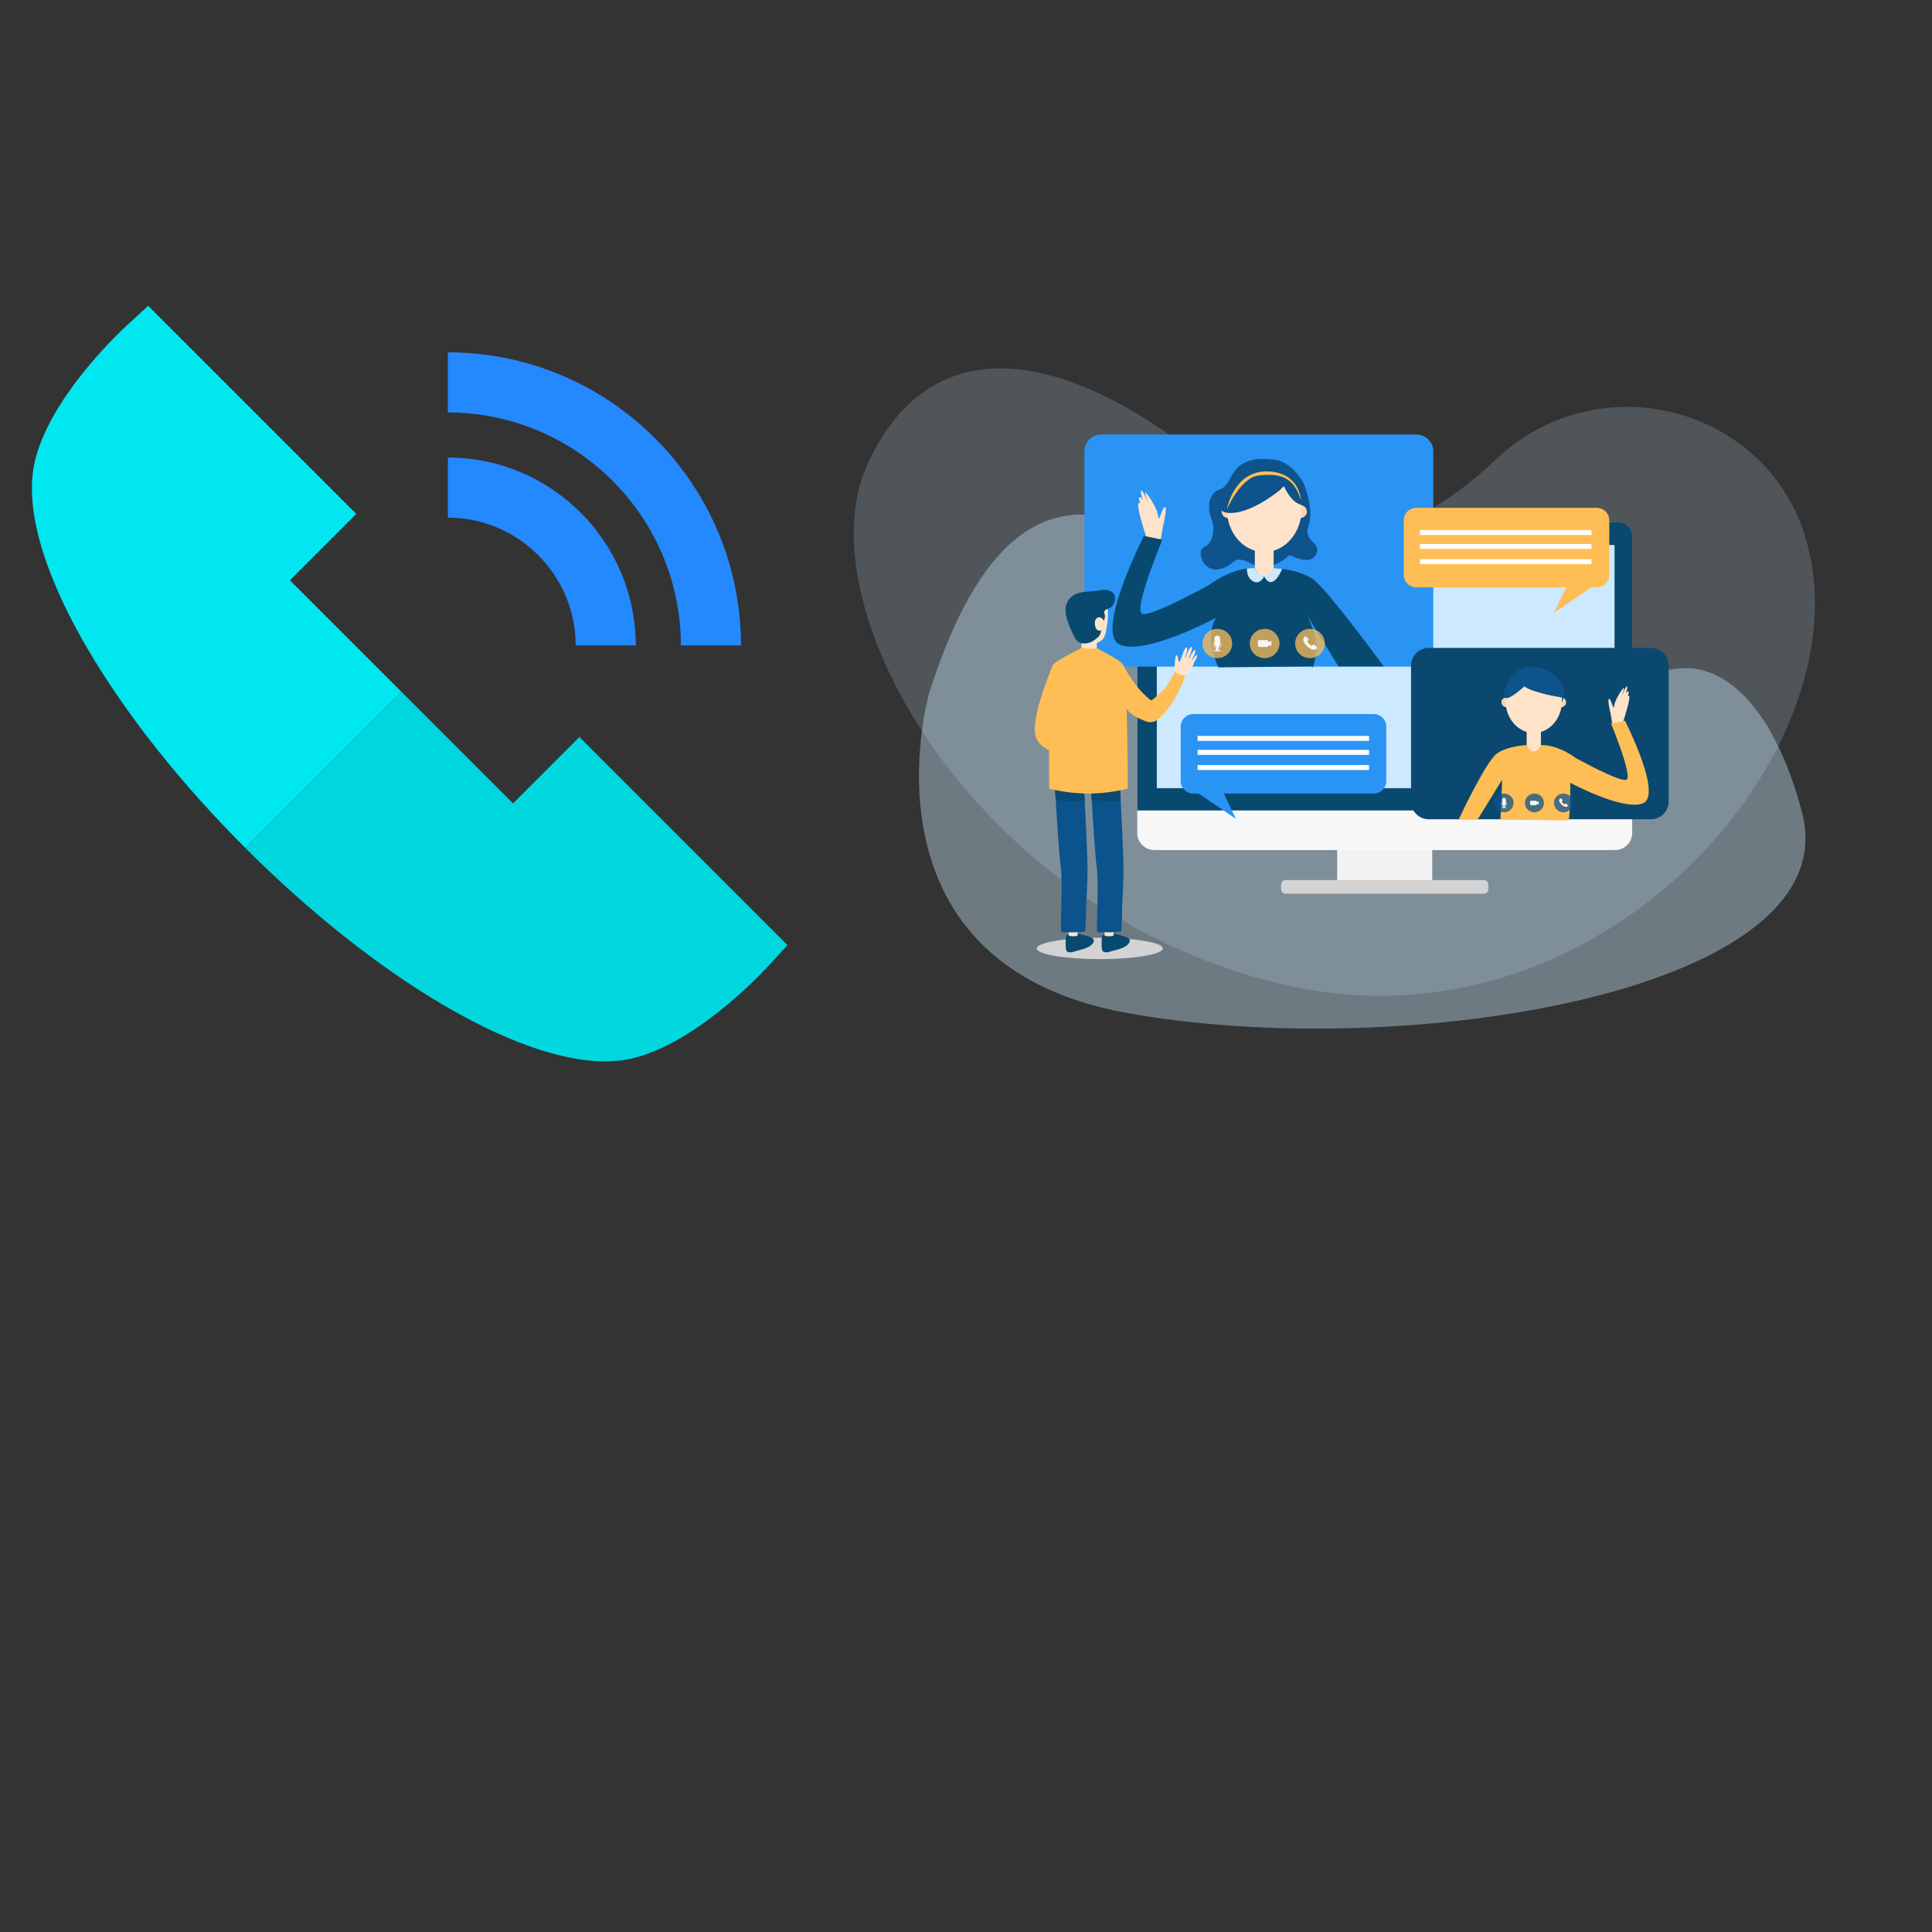 <svg xmlns="http://www.w3.org/2000/svg" xmlns:xlink="http://www.w3.org/1999/xlink" version="1.1" width="1000" height="1000" viewBox="0 0 1000 1000" xml:space="preserve">
<rect x="0" y="0" width="1000" height="1000" fill="#333333" stroke="none"/>
<desc>Created with Fabric.js 3.5.0</desc>
<defs>
</defs>
<rect x="0" y="0" width="100%" height="100%" fill="rgba(255,255,255,0)"/>
<g transform="matrix(0.824 0 0 0.811 690.651 353.809)" id="419327">
<g style="" vector-effect="non-scaling-stroke">
		<g transform="matrix(1 0 0 1 0.013 -0.942)" id="Layer_2">
<path style="stroke: none; stroke-width: 1; stroke-dasharray: none; stroke-linecap: butt; stroke-dashoffset: 0; stroke-linejoin: miter; stroke-miterlimit: 4; is-custom-font: none; font-file-url: none; fill: rgb(204,233,255); fill-rule: nonzero; opacity: 0.19;" transform=" translate(-400.013, -299.058)" d="M 501.36 157.07 c 66.44 -63.95 176.02 -32.22 196.55 57.21 c 0.29 1.28 0.58 2.58 0.86 3.89 c 27.7 131.12 -133.19 318.27 -327.47 274.62 c -194.28 -43.65 -306.25 -240.9 -264.45 -333.03 c 41.8 -92.13 133.05 -74.72 235.29 18.64 C 399.89 231.16 460 196.88 501.36 157.07 z" stroke-linecap="round"/>
</g>
		<g transform="matrix(1 0 0 1 17.52 56.166)" id="Layer_2">
<path style="stroke: none; stroke-width: 1; stroke-dasharray: none; stroke-linecap: butt; stroke-dashoffset: 0; stroke-linejoin: miter; stroke-miterlimit: 4; is-custom-font: none; font-file-url: none; fill: rgb(204,233,255); fill-rule: nonzero; opacity: 0.39;" transform=" translate(-417.521, -356.166)" d="M 569.16 317.46 c 56.4 -58.46 102.89 -16.19 123.87 61.87 c 0.3 1.12 0.6 2.25 0.88 3.4 c 28.66 114.53 -252.41 159.48 -424.86 127.38 C 96.61 478.02 145.5 305.97 145.5 305.97 c 63.79 -202.67 165.37 -88.65 258.42 -9.79 C 456.49 340.73 534.05 353.86 569.16 317.46 z" stroke-linecap="round"/>
</g>
		<g transform="matrix(1 0 0 1 31.635 117.85)" id="Layer_2">
<rect style="stroke: none; stroke-width: 1; stroke-dasharray: none; stroke-linecap: butt; stroke-dashoffset: 0; stroke-linejoin: miter; stroke-miterlimit: 4; is-custom-font: none; font-file-url: none; fill: rgb(242,242,243); fill-rule: nonzero; opacity: 1;" x="-29.855" y="-11.59" rx="0" ry="0" width="59.71" height="23.18"/>
</g>
		<g transform="matrix(1 0 0 1 31.64 1.655)" id="Layer_2">
<path style="stroke: none; stroke-width: 1; stroke-dasharray: none; stroke-linecap: butt; stroke-dashoffset: 0; stroke-linejoin: miter; stroke-miterlimit: 4; is-custom-font: none; font-file-url: none; fill: rgb(247,247,247); fill-rule: nonzero; opacity: 1;" transform=" translate(-431.64, -301.655)" d="M 287.04 197.05 h 289.2 c 5.99 0 10.85 4.86 10.85 10.85 v 187.51 c 0 5.99 -4.86 10.85 -10.85 10.85 h -289.2 c -5.99 0 -10.85 -4.86 -10.85 -10.85 V 207.9 C 276.19 201.91 281.05 197.05 287.04 197.05 z" stroke-linecap="round"/>
</g>
		<g transform="matrix(1 0 0 1 31.635 -10.975)" id="Layer_2">
<path style="stroke: none; stroke-width: 1; stroke-dasharray: none; stroke-linecap: butt; stroke-dashoffset: 0; stroke-linejoin: miter; stroke-miterlimit: 4; is-custom-font: none; font-file-url: none; fill: rgb(8,73,112); fill-rule: nonzero; opacity: 1;" transform=" translate(-431.635, -289.025)" d="M 587.08 206.23 c 0 -5.07 -4.11 -9.18 -9.18 -9.18 H 285.37 c -5.07 0 -9.18 4.11 -9.18 9.18 V 381 h 310.89 V 206.23 z" stroke-linecap="round"/>
</g>
		<g transform="matrix(1 0 0 1 31.64 129.765)" id="Layer_2">
<path style="stroke: none; stroke-width: 1; stroke-dasharray: none; stroke-linecap: butt; stroke-dashoffset: 0; stroke-linejoin: miter; stroke-miterlimit: 4; is-custom-font: none; font-file-url: none; fill: rgb(211,211,211); fill-rule: nonzero; opacity: 1;" transform=" translate(-431.64, -429.765)" d="M 493.84 434.13 H 369.43 c -1.58 0 -2.87 -1.28 -2.87 -2.87 v -2.99 c 0 -1.58 1.28 -2.87 2.87 -2.87 h 124.42 c 1.58 0 2.87 1.28 2.87 2.87 v 2.99 C 496.71 432.85 495.43 434.13 493.84 434.13 z" stroke-linecap="round"/>
</g>
		<g transform="matrix(1 0 0 1 32.25 -10.825)" id="Layer_2">
<rect style="stroke: none; stroke-width: 1; stroke-dasharray: none; stroke-linecap: butt; stroke-dashoffset: 0; stroke-linejoin: miter; stroke-miterlimit: 4; is-custom-font: none; font-file-url: none; fill: rgb(204,233,255); fill-rule: nonzero; opacity: 1;" x="-143.76" y="-77.595" rx="0" ry="0" width="287.52" height="155.19"/>
</g>
		<g transform="matrix(1 0 0 1 -47.42 -84.885)" id="Layer_2">
<path style="stroke: none; stroke-width: 1; stroke-dasharray: none; stroke-linecap: butt; stroke-dashoffset: 0; stroke-linejoin: miter; stroke-miterlimit: 4; is-custom-font: none; font-file-url: none; fill: rgb(42,148,244); fill-rule: nonzero; opacity: 1;" transform=" translate(-352.58, -215.115)" d="M 451.46 289.18 H 253.69 c -5.91 0 -10.69 -4.79 -10.69 -10.69 V 151.74 c 0 -5.91 4.79 -10.69 10.69 -10.69 h 197.78 c 5.91 0 10.69 4.79 10.69 10.69 v 126.74 C 462.15 284.39 457.37 289.18 451.46 289.18 z" stroke-linecap="round"/>
</g>
		<g transform="matrix(1 0 0 1 129.09 31.925)" id="Layer_2">
<path style="stroke: none; stroke-width: 1; stroke-dasharray: none; stroke-linecap: butt; stroke-dashoffset: 0; stroke-linejoin: miter; stroke-miterlimit: 4; is-custom-font: none; font-file-url: none; fill: rgb(11,72,112); fill-rule: nonzero; opacity: 1;" transform=" translate(-529.09, -331.925)" d="M 598.83 386.61 H 459.36 c -6.17 0 -11.18 -5.01 -11.18 -11.18 v -87.01 c 0 -6.17 5.01 -11.18 11.18 -11.18 h 139.46 c 6.17 0 11.18 5.01 11.18 11.18 v 87.01 C 610.01 381.61 605 386.61 598.83 386.61 z" stroke-linecap="round"/>
</g>
		<g transform="matrix(1 0 0 1 -176.74 16.85)" id="Layer_2">
<path style="stroke: none; stroke-width: 1; stroke-dasharray: none; stroke-linecap: butt; stroke-dashoffset: 0; stroke-linejoin: miter; stroke-miterlimit: 4; is-custom-font: none; font-file-url: none; fill: rgb(255,190,85); fill-rule: nonzero; opacity: 1;" transform=" translate(-223.26, -316.85)" d="M 223.24 288.12 c 0 0 -11.46 26.86 -11.46 41.41 c 0 14.54 19.66 16.05 19.66 16.05 l 3.3 -7.89 c 0 0 -14.25 -2.55 -12.55 -19.56 L 223.24 288.12 z" stroke-linecap="round"/>
</g>
		<g transform="matrix(1 0 0 1 -147.33 169.05)" id="Layer_2">
<ellipse style="stroke: none; stroke-width: 1; stroke-dasharray: none; stroke-linecap: butt; stroke-dashoffset: 0; stroke-linejoin: miter; stroke-miterlimit: 4; is-custom-font: none; font-file-url: none; fill: rgb(211,211,211); fill-rule: nonzero; opacity: 1;" cx="0" cy="0" rx="39.57" ry="6.81"/>
</g>
		<g transform="matrix(1 0 0 1 -154.015 -23.539)" id="Layer_2">
<path style="stroke: none; stroke-width: 1; stroke-dasharray: none; stroke-linecap: butt; stroke-dashoffset: 0; stroke-linejoin: miter; stroke-miterlimit: 4; is-custom-font: none; font-file-url: none; fill: rgb(254,227,202); fill-rule: nonzero; opacity: 1;" transform=" translate(-245.985, -276.461)" d="M 241.19 271.39 v 6.56 c 0 0 1.96 3.34 4.6 3.57 c 2.64 0.23 4.99 -2.87 4.99 -2.87 v -6.79 L 241.19 271.39 z" stroke-linecap="round"/>
</g>
		<g transform="matrix(1 0 0 1 -153.96 -39.422)" id="Layer_2">
<path style="stroke: none; stroke-width: 1; stroke-dasharray: none; stroke-linecap: butt; stroke-dashoffset: 0; stroke-linejoin: miter; stroke-miterlimit: 4; is-custom-font: none; font-file-url: none; fill: rgb(254,227,202); fill-rule: nonzero; opacity: 1;" transform=" translate(-246.04, -260.578)" d="M 257.68 258.92 c -0.03 0.38 -0.06 0.76 -0.1 1.15 c -0.1 0.98 -0.23 1.98 -0.41 2.98 c -0.01 0.04 -0.01 0.07 -0.02 0.1 c -0.88 4.83 -0.64 9.28 -7.12 11.11 c -9.87 2.79 -13.11 -4.83 -14.49 -9.67 c -0.15 -0.54 -0.29 -1.13 -0.41 -1.77 c 0 -0.02 -0.01 -0.05 -0.02 -0.08 c -0.13 -0.71 -0.25 -1.48 -0.35 -2.26 c -0.07 -0.58 -0.14 -1.17 -0.19 -1.77 c -0.14 -1.44 -0.23 -2.89 -0.29 -4.18 c -0.14 -2.94 1.62 -5.64 4.37 -6.69 c 3.96 -1.52 9.98 -2.73 15.68 0.5 c 2.11 1.19 3.43 3.4 3.47 5.82 C 257.82 255.52 257.8 257.16 257.68 258.92 z" stroke-linecap="round"/>
</g>
		<g transform="matrix(1 0 0 1 -153.292 -42.712)" id="Layer_2">
<path style="stroke: none; stroke-width: 1; stroke-dasharray: none; stroke-linecap: butt; stroke-dashoffset: 0; stroke-linejoin: miter; stroke-miterlimit: 4; is-custom-font: none; font-file-url: none; fill: rgb(8,73,112); fill-rule: nonzero; opacity: 1;" transform=" translate(-246.708, -257.288)" d="M 236.62 270.07 c 0 0 -2.95 -5.65 -4.46 -10.83 c -1.38 -4.75 -1.22 -8.29 -0.11 -10.83 c 1.1 -2.54 3.76 -5.34 7.89 -6.34 c 4.13 -0.99 9.55 -0.9 12.29 -1.53 c 4.64 -1.08 7.59 0.24 8.9 1.79 c 2.38 2.82 0.84 8.98 -3.61 10.01 c 0 0 -2.8 0.79 -1.91 3.06 c 0.91 2.34 -0.48 4.5 -0.48 4.5 s -1.01 -2.38 -2.91 -2.21 c 0 0 -3.13 0 -2.63 4.7 c 0.41 3.85 2.62 4.27 3.99 3.66 c 0 0 -0.33 2.81 -1.89 4.25 c -1.02 0.94 -3.52 2.98 -5.36 3.54 C 243.79 274.58 239.13 275.6 236.62 270.07 z" stroke-linecap="round"/>
</g>
		<g transform="matrix(1 0 0 1 -159.919 165.155)" id="Layer_2">
<path style="stroke: none; stroke-width: 1; stroke-dasharray: none; stroke-linecap: butt; stroke-dashoffset: 0; stroke-linejoin: miter; stroke-miterlimit: 4; is-custom-font: none; font-file-url: none; fill: rgb(8,73,112); fill-rule: nonzero; opacity: 1;" transform=" translate(-240.081, -465.155)" d="M 233.12 471.43 c 0.74 0.1 1.63 0.15 2.38 -0.03 l 1.12 -0.36 l 1.84 -0.55 c 0 0 6.55 -1.35 8.89 -3.62 c 2.34 -2.27 2.28 -4.1 -1.36 -5.32 c -3.64 -1.22 -7.22 -1.98 -9.16 -2.76 c 0 0 -5.83 0.49 -5.51 3.61 c -0.07 2.9 -0.25 4.43 0.14 7.36 C 231.57 470.63 232.25 471.31 233.12 471.43 z" stroke-linecap="round"/>
</g>
		<g transform="matrix(1 0 0 1 -164.27 157.82)" id="Layer_2">
<path style="stroke: none; stroke-width: 1; stroke-dasharray: none; stroke-linecap: butt; stroke-dashoffset: 0; stroke-linejoin: miter; stroke-miterlimit: 4; is-custom-font: none; font-file-url: none; fill: rgb(254,227,202); fill-rule: nonzero; opacity: 1;" transform=" translate(-235.73, -457.82)" d="M 238.72 454.78 v 6.13 c -1.92 0.45 -3.99 0.67 -5.61 -0.09 l -0.37 -6.5 L 238.72 454.78 z" stroke-linecap="round"/>
</g>
		<g transform="matrix(1 0 0 1 -165.284 111.87)" id="Layer_2">
<path style="stroke: none; stroke-width: 1; stroke-dasharray: none; stroke-linecap: butt; stroke-dashoffset: 0; stroke-linejoin: miter; stroke-miterlimit: 4; is-custom-font: none; font-file-url: none; fill: rgb(11,83,140); fill-rule: nonzero; opacity: 1;" transform=" translate(-234.716, -411.87)" d="M 244.03 449.79 c -0.24 -7.97 1.17 -22.4 0.91 -33.64 c -0.28 -12.35 -1.13 -29.69 -1.73 -41.47 h -0.01 c -0.24 -4.71 -0.45 -8.27 -0.54 -9.73 l -18.2 0.24 c 0.04 0.73 0.23 4.23 0.53 9.11 c 0.79 13.4 2.27 37.22 3.14 42.57 c 0.89 5.49 0.49 23.5 0.2 32.92 c 0 0 -0.34 9.09 0.42 9 c 0.76 -0.09 14.86 0.34 14.86 -0.97 S 244.03 449.79 244.03 449.79 z" stroke-linecap="round"/>
</g>
		<g transform="matrix(1 0 0 1 -166.16 70.009)" id="Layer_2">
<path style="stroke: none; stroke-width: 1; stroke-dasharray: none; stroke-linecap: butt; stroke-dashoffset: 0; stroke-linejoin: miter; stroke-miterlimit: 4; is-custom-font: none; font-file-url: none; fill: rgb(10,74,114); fill-rule: nonzero; opacity: 1;" transform=" translate(-233.84, -370.009)" d="M 242.67 364.95 l -18.2 0.24 c 0.04 0.73 0.23 4.23 0.53 9.11 c 6.18 0.76 12.61 1.08 18.21 0.38 C 242.97 369.96 242.76 366.4 242.67 364.95 z" stroke-linecap="round"/>
</g>
		<g transform="matrix(1 0 0 1 -137.319 165.155)" id="Layer_2">
<path style="stroke: none; stroke-width: 1; stroke-dasharray: none; stroke-linecap: butt; stroke-dashoffset: 0; stroke-linejoin: miter; stroke-miterlimit: 4; is-custom-font: none; font-file-url: none; fill: rgb(8,73,112); fill-rule: nonzero; opacity: 1;" transform=" translate(-262.681, -465.155)" d="M 255.72 471.43 c 0.74 0.1 1.63 0.15 2.38 -0.03 l 1.12 -0.36 l 1.84 -0.55 c 0 0 6.55 -1.35 8.89 -3.62 c 2.34 -2.27 2.28 -4.1 -1.36 -5.32 c -3.64 -1.22 -7.22 -1.98 -9.16 -2.76 c 0 0 -5.83 0.49 -5.51 3.61 c -0.07 2.9 -0.25 4.43 0.14 7.36 C 254.17 470.63 254.85 471.31 255.72 471.43 z" stroke-linecap="round"/>
</g>
		<g transform="matrix(1 0 0 1 -141.67 157.82)" id="Layer_2">
<path style="stroke: none; stroke-width: 1; stroke-dasharray: none; stroke-linecap: butt; stroke-dashoffset: 0; stroke-linejoin: miter; stroke-miterlimit: 4; is-custom-font: none; font-file-url: none; fill: rgb(254,227,202); fill-rule: nonzero; opacity: 1;" transform=" translate(-258.33, -457.82)" d="M 261.32 454.78 v 6.13 c -1.92 0.45 -3.99 0.67 -5.61 -0.09 l -0.37 -6.5 L 261.32 454.78 z" stroke-linecap="round"/>
</g>
		<g transform="matrix(1 0 0 1 -142.684 111.87)" id="Layer_2">
<path style="stroke: none; stroke-width: 1; stroke-dasharray: none; stroke-linecap: butt; stroke-dashoffset: 0; stroke-linejoin: miter; stroke-miterlimit: 4; is-custom-font: none; font-file-url: none; fill: rgb(11,83,140); fill-rule: nonzero; opacity: 1;" transform=" translate(-257.316, -411.87)" d="M 266.63 449.79 c -0.24 -7.97 1.17 -22.4 0.91 -33.64 c -0.28 -12.35 -1.13 -29.69 -1.73 -41.47 h -0.01 c -0.24 -4.71 -0.45 -8.27 -0.54 -9.73 l -18.2 0.24 c 0.04 0.73 0.23 4.23 0.53 9.11 c 0.79 13.4 2.27 37.22 3.14 42.57 c 0.89 5.49 0.49 23.5 0.2 32.92 c 0 0 -0.34 9.09 0.42 9 c 0.76 -0.09 14.86 0.34 14.86 -0.97 S 266.63 449.79 266.63 449.79 z" stroke-linecap="round"/>
</g>
		<g transform="matrix(1 0 0 1 -143.55 70.009)" id="Layer_2">
<path style="stroke: none; stroke-width: 1; stroke-dasharray: none; stroke-linecap: butt; stroke-dashoffset: 0; stroke-linejoin: miter; stroke-miterlimit: 4; is-custom-font: none; font-file-url: none; fill: rgb(10,74,114); fill-rule: nonzero; opacity: 1;" transform=" translate(-256.45, -370.009)" d="M 265.28 364.95 l -18.2 0.24 c 0.04 0.73 0.23 4.23 0.53 9.11 c 6.18 0.76 12.61 1.08 18.21 0.38 C 265.57 369.96 265.36 366.4 265.28 364.95 z" stroke-linecap="round"/>
</g>
		<g transform="matrix(1 0 0 1 -154.496 23.578)" id="Layer_2">
<path style="stroke: none; stroke-width: 1; stroke-dasharray: none; stroke-linecap: butt; stroke-dashoffset: 0; stroke-linejoin: miter; stroke-miterlimit: 4; is-custom-font: none; font-file-url: none; fill: rgb(255,190,85); fill-rule: nonzero; opacity: 1;" transform=" translate(-245.504, -323.578)" d="M 270.2 367.06 c -16.47 4.15 -32.91 4.16 -49.34 0 c -0.06 -4.54 -0.13 -19.18 0.03 -34.65 c 0.01 -0.71 0.02 -1.41 0.02 -2.12 c 0 -0.17 0 -0.34 0.01 -0.5 c 0.01 -0.69 0.02 -1.38 0.03 -2.08 c 0 -0.42 0.01 -0.83 0.02 -1.24 c 0 -0.2 0.01 -0.4 0.01 -0.6 c 0 -0.23 0.01 -0.46 0.01 -0.7 c 0.01 -0.43 0.01 -0.86 0.02 -1.29 c 0 -0.21 0.01 -0.43 0.01 -0.64 c 0 -0.22 0.01 -0.43 0.01 -0.65 c 0.01 -0.42 0.02 -0.83 0.02 -1.24 c 0.01 -0.43 0.01 -0.86 0.02 -1.29 c 0.01 -0.25 0.01 -0.49 0.02 -0.74 c 0 -0.19 0.01 -0.37 0.01 -0.56 c 0.02 -0.43 0.02 -0.86 0.03 -1.29 c 0.01 -0.26 0.01 -0.52 0.02 -0.78 c 0 -0.15 0.01 -0.3 0.01 -0.45 c 0.01 -0.39 0.02 -0.79 0.03 -1.18 c 0.01 -0.2 0.02 -0.39 0.02 -0.58 v -0.03 c 0.01 -0.25 0.01 -0.5 0.02 -0.74 v -0.04 c 0.35 -13.27 0.97 -24.09 2.02 -25.54 c 1.22 -1.68 4.92 -3.87 8.73 -5.93 c 3.81 -2.07 7.75 -4.01 9.45 -5.22 c 0 0 3.93 1.62 8.71 0.47 c 0 0 0.3 -0.05 0.48 -0.28 l 0.53 0.35 c 4.17 2.56 13.76 7.12 16.02 10.22 c 1.05 1.45 1.76 12.47 2.23 25.93 c 0.03 0.85 0.06 1.71 0.09 2.58 c 0 0.15 0.01 0.3 0.01 0.45 c 0.01 0.26 0.02 0.52 0.02 0.78 c 0.02 0.43 0.03 0.85 0.04 1.29 c 0.01 0.19 0.01 0.37 0.02 0.56 c 0.01 0.25 0.02 0.49 0.02 0.74 c 0.01 0.43 0.03 0.86 0.04 1.29 c 0.01 0.41 0.02 0.82 0.03 1.24 c 0.01 0.22 0.01 0.43 0.02 0.65 c 0 0.21 0.01 0.43 0.02 0.64 c 0.01 0.43 0.02 0.86 0.03 1.29 c 0.01 0.23 0.01 0.46 0.02 0.7 c 0 0.2 0.01 0.4 0.01 0.6 c 0.01 0.41 0.02 0.83 0.03 1.24 c 0.02 0.69 0.03 1.39 0.05 2.08 c 0 0.17 0.01 0.34 0.01 0.5 c 0.02 0.71 0.03 1.42 0.04 2.12 C 270.19 347.93 270.25 362.56 270.2 367.06 z" stroke-linecap="round"/>
</g>
		<g transform="matrix(1 0 0 1 -93.349 -13.948)" id="Layer_2">
<path style="stroke: none; stroke-width: 1; stroke-dasharray: none; stroke-linecap: butt; stroke-dashoffset: 0; stroke-linejoin: miter; stroke-miterlimit: 4; is-custom-font: none; font-file-url: none; fill: rgb(254,227,202); fill-rule: nonzero; opacity: 1;" transform=" translate(-306.651, -286.052)" d="M 313.5 281.84 c -0.58 -0.04 -1.78 1.63 -2.83 3.26 c -0.06 -0.03 -0.12 -0.07 -0.18 -0.1 c 1.17 -2.36 3.04 -6.49 1.77 -6.43 c -0.83 0.04 -2.54 3.51 -3.51 5.64 c -0.12 -0.05 -0.23 -0.09 -0.35 -0.13 c 1.11 -2.55 3.13 -7.56 1.69 -7.42 c -0.96 0.09 -2.77 4.48 -3.64 6.75 c -0.11 -0.03 -0.21 -0.06 -0.31 -0.1 c 0.86 -2.2 2.35 -6.47 0.92 -6.33 c -1.3 0.12 -3.23 6.83 -3.23 6.83 l 0 0 l -1.03 2.41 c 0 0 -0.88 -0.24 -0.97 -2.2 c -0.1 -1.96 -1.15 -3.14 -1.64 -0.8 c -0.55 2.64 -0.22 5.12 -0.66 6.95 c -0.2 0.83 0.02 1.69 0.32 2.39 c 0.35 0.81 0.93 1.51 1.65 2.03 l 0 0 c 1.92 1.39 4.59 1.06 6.09 -0.77 c 1.74 -2.1 3.74 -4.91 4.31 -7.23 v 0 C 313.15 284.5 314.5 281.9 313.5 281.84 z" stroke-linecap="round"/>
</g>
		<g transform="matrix(1 0 0 1 -113.839 6.202)" id="Layer_2">
<path style="stroke: none; stroke-width: 1; stroke-dasharray: none; stroke-linecap: butt; stroke-dashoffset: 0; stroke-linejoin: miter; stroke-miterlimit: 4; is-custom-font: none; font-file-url: none; fill: rgb(255,190,85); fill-rule: nonzero; opacity: 1;" transform=" translate(-286.161, -306.202)" d="M 306.33 294.85 c 0 0 -6.09 19.45 -17.59 28.31 c -1.84 1.42 -4.41 1.94 -6.59 1.13 c -3.73 -1.39 -9.38 -3.63 -12.66 -8.05 c 0 0 -5.96 -20.22 -2.32 -28.51 c 0 0 6.53 14.06 17.24 22.72 c 0.03 0.03 0.07 0.06 0.1 0.08 c 0.16 0.13 0.31 0.25 0.47 0.37 c 0 0 0.2 -0.16 0.54 -0.43 c 0.03 -0.03 0.07 -0.05 0.1 -0.08 c 1.51 -1.22 5.37 -4.42 7.73 -7.19 c 2.98 -3.5 6.43 -10.8 6.43 -10.8 C 301.62 293.95 303.77 294.83 306.33 294.85 z" stroke-linecap="round"/>
</g>
		<g transform="matrix(1 0 0 1 -114.598 13.676)" id="Layer_2">
<path style="stroke: none; stroke-width: 1; stroke-dasharray: none; stroke-linecap: butt; stroke-dashoffset: 0; stroke-linejoin: miter; stroke-miterlimit: 4; is-custom-font: none; font-file-url: none; fill: rgb(253,189,86); fill-rule: nonzero; opacity: 1;" transform=" translate(-285.402, -313.676)" d="M 286 316.89 c -0.18 0.05 -0.36 0.01 -0.5 -0.1 c -0.08 -0.07 -0.15 -0.16 -0.18 -0.28 c -0.54 -1.89 -0.82 -3.95 -0.91 -6.07 c 0.03 0.03 0.07 0.06 0.1 0.08 c 0.16 0.13 0.31 0.25 0.47 0.37 c 0 0 0.2 -0.16 0.54 -0.43 c 0.08 2.01 0.34 3.96 0.85 5.74 C 286.46 316.51 286.29 316.81 286 316.89 z" stroke-linecap="round"/>
</g>
		<g transform="matrix(1 0 0 1 108.155 -78.73)" id="Layer_2">
<path style="stroke: none; stroke-width: 1; stroke-dasharray: none; stroke-linecap: butt; stroke-dashoffset: 0; stroke-linejoin: miter; stroke-miterlimit: 4; is-custom-font: none; font-file-url: none; fill: rgb(255,190,85); fill-rule: nonzero; opacity: 1;" transform=" translate(-508.155, -221.27)" d="M 564.79 187.85 H 451.52 c -4.37 0 -7.92 3.55 -7.92 7.92 v 34.91 c 0 4.37 3.55 7.92 7.92 7.92 h 94.11 l -7.56 16.09 l 23.4 -16.09 h 3.32 c 4.37 0 7.92 -3.55 7.92 -7.92 v -34.91 C 572.71 191.4 569.17 187.85 564.79 187.85 z" stroke-linecap="round"/>
</g>
		<g transform="matrix(1 0 0 1 107.685 -96.39)" id="Layer_2">
<rect style="stroke: none; stroke-width: 1; stroke-dasharray: none; stroke-linecap: butt; stroke-dashoffset: 0; stroke-linejoin: miter; stroke-miterlimit: 4; is-custom-font: none; font-file-url: none; fill: rgb(255,255,255); fill-rule: nonzero; opacity: 1;" x="-53.835" y="-1.59" rx="0" ry="0" width="107.67" height="3.18"/>
</g>
		<g transform="matrix(1 0 0 1 107.685 -87.49)" id="Layer_2">
<rect style="stroke: none; stroke-width: 1; stroke-dasharray: none; stroke-linecap: butt; stroke-dashoffset: 0; stroke-linejoin: miter; stroke-miterlimit: 4; is-custom-font: none; font-file-url: none; fill: rgb(255,255,255); fill-rule: nonzero; opacity: 1;" x="-53.835" y="-1.59" rx="0" ry="0" width="107.67" height="3.18"/>
</g>
		<g transform="matrix(1 0 0 1 107.685 -77.8)" id="Layer_2">
<rect style="stroke: none; stroke-width: 1; stroke-dasharray: none; stroke-linecap: butt; stroke-dashoffset: 0; stroke-linejoin: miter; stroke-miterlimit: 4; is-custom-font: none; font-file-url: none; fill: rgb(255,255,255); fill-rule: nonzero; opacity: 1;" x="-53.835" y="-1.59" rx="0" ry="0" width="107.67" height="3.18"/>
</g>
		<g transform="matrix(1 0 0 1 -31.935 52.89)" id="Layer_2">
<path style="stroke: none; stroke-width: 1; stroke-dasharray: none; stroke-linecap: butt; stroke-dashoffset: 0; stroke-linejoin: miter; stroke-miterlimit: 4; is-custom-font: none; font-file-url: none; fill: rgb(42,148,244); fill-rule: nonzero; opacity: 1;" transform=" translate(-368.065, -352.89)" d="M 311.43 319.47 H 424.7 c 4.37 0 7.92 3.55 7.92 7.92 v 34.91 c 0 4.37 -3.55 7.92 -7.92 7.92 h -94.11 l 7.56 16.09 l -23.4 -16.09 h -3.32 c -4.37 0 -7.92 -3.55 -7.92 -7.92 v -34.91 C 303.51 323.01 307.06 319.47 311.43 319.47 z" stroke-linecap="round"/>
</g>
		<g transform="matrix(1 0 0 1 -32.055 35.01)" id="Layer_2">
<rect style="stroke: none; stroke-width: 1; stroke-dasharray: none; stroke-linecap: butt; stroke-dashoffset: 0; stroke-linejoin: miter; stroke-miterlimit: 4; is-custom-font: none; font-file-url: none; fill: rgb(255,255,255); fill-rule: nonzero; opacity: 1;" x="-53.835" y="-1.59" rx="0" ry="0" width="107.67" height="3.18"/>
</g>
		<g transform="matrix(1 0 0 1 -32.055 43.91)" id="Layer_2">
<rect style="stroke: none; stroke-width: 1; stroke-dasharray: none; stroke-linecap: butt; stroke-dashoffset: 0; stroke-linejoin: miter; stroke-miterlimit: 4; is-custom-font: none; font-file-url: none; fill: rgb(255,255,255); fill-rule: nonzero; opacity: 1;" x="-53.835" y="-1.59" rx="0" ry="0" width="107.67" height="3.18"/>
</g>
		<g transform="matrix(1 0 0 1 -32.055 53.59)" id="Layer_2">
<rect style="stroke: none; stroke-width: 1; stroke-dasharray: none; stroke-linecap: butt; stroke-dashoffset: 0; stroke-linejoin: miter; stroke-miterlimit: 4; is-custom-font: none; font-file-url: none; fill: rgb(255,255,255); fill-rule: nonzero; opacity: 1;" x="-53.835" y="-1.59" rx="0" ry="0" width="107.67" height="3.18"/>
</g>
		<g transform="matrix(1 0 0 1 -47.332 -108.062)" id="Layer_2">
<path style="stroke: none; stroke-width: 1; stroke-dasharray: none; stroke-linecap: butt; stroke-dashoffset: 0; stroke-linejoin: miter; stroke-miterlimit: 4; is-custom-font: none; font-file-url: none; fill: rgb(14,83,140); fill-rule: nonzero; opacity: 1;" transform=" translate(-352.668, -191.938)" d="M 358.8 156.91 c 0 0 -9.3 -1.76 -16.96 3.19 c -7.65 4.95 -7.25 13.84 -13.98 16.07 s -7.93 11.39 -5.23 18.14 c 2.7 6.75 1.35 16.21 -4.2 18.46 c -5.55 2.25 -0.95 16.51 9.43 14.26 c 10.38 -2.25 7.83 -10.14 19.98 -3.57 c 12.15 6.57 24.13 -5.54 24.13 -5.54 s 12.86 7.47 16.59 -0.41 c 3.73 -7.88 -8.43 -8.16 -4.84 -17.98 s -1.87 -26.13 -4.32 -29.73 S 369.96 156.28 358.8 156.91 z" stroke-linecap="round"/>
</g>
		<g transform="matrix(1 0 0 1 -21.34 -109.77)" id="Layer_2">
<circle style="stroke: none; stroke-width: 1; stroke-dasharray: none; stroke-linecap: butt; stroke-dashoffset: 0; stroke-linejoin: miter; stroke-miterlimit: 4; is-custom-font: none; font-file-url: none; fill: rgb(252,210,177); fill-rule: nonzero; opacity: 1;" cx="0" cy="0" r="4.11"/>
</g>
		<g transform="matrix(1 0 0 1 -66.7 -109.77)" id="Layer_2">
<circle style="stroke: none; stroke-width: 1; stroke-dasharray: none; stroke-linecap: butt; stroke-dashoffset: 0; stroke-linejoin: miter; stroke-miterlimit: 4; is-custom-font: none; font-file-url: none; fill: rgb(252,210,177); fill-rule: nonzero; opacity: 1;" cx="0" cy="0" r="4.11"/>
</g>
		<g transform="matrix(1 0 0 1 -44.03 -111.17)" id="Layer_2">
<ellipse style="stroke: none; stroke-width: 1; stroke-dasharray: none; stroke-linecap: butt; stroke-dashoffset: 0; stroke-linejoin: miter; stroke-miterlimit: 4; is-custom-font: none; font-file-url: none; fill: rgb(254,227,202); fill-rule: nonzero; opacity: 1;" cx="0" cy="0" rx="23.44" ry="27.24"/>
</g>
		<g transform="matrix(1 0 0 1 -44.03 -76.545)" id="Layer_2">
<rect style="stroke: none; stroke-width: 1; stroke-dasharray: none; stroke-linecap: butt; stroke-dashoffset: 0; stroke-linejoin: miter; stroke-miterlimit: 4; is-custom-font: none; font-file-url: none; fill: rgb(254,227,202); fill-rule: nonzero; opacity: 1;" x="-5.91" y="-13.515" rx="0" ry="0" width="11.82" height="27.03"/>
</g>
		<g transform="matrix(1 0 0 1 -46.556 -125.975)" id="Layer_2">
<path style="stroke: none; stroke-width: 1; stroke-dasharray: none; stroke-linecap: butt; stroke-dashoffset: 0; stroke-linejoin: miter; stroke-miterlimit: 4; is-custom-font: none; font-file-url: none; fill: rgb(14,83,140); fill-rule: nonzero; opacity: 1;" transform=" translate(-353.444, -174.025)" d="M 365.95 176.37 c 0 0 -19.48 16.7 -33.71 14.58 s 9.85 -35.27 20.4 -34 c 10.56 1.27 20.9 2.53 26.39 20.06 C 379.04 177 375.66 165.39 365.95 176.37 z" stroke-linecap="round"/>
</g>
		<g transform="matrix(1 0 0 1 -25.132 -123.826)" id="Layer_2">
<path style="stroke: none; stroke-width: 1; stroke-dasharray: none; stroke-linecap: butt; stroke-dashoffset: 0; stroke-linejoin: miter; stroke-miterlimit: 4; is-custom-font: none; font-file-url: none; fill: rgb(14,83,140); fill-rule: nonzero; opacity: 1;" transform=" translate(-374.868, -176.174)" d="M 368.32 174.02 c 0 0 4.31 10.27 10.58 11.8 c 6.27 1.53 -0.72 -14.31 -4.31 -18.45 C 370.99 163.23 368.32 174.02 368.32 174.02 z" stroke-linecap="round"/>
</g>
		<g transform="matrix(1 0 0 1 -114.548 -103.213)" id="Layer_2">
<path style="stroke: none; stroke-width: 1; stroke-dasharray: none; stroke-linecap: butt; stroke-dashoffset: 0; stroke-linejoin: miter; stroke-miterlimit: 4; is-custom-font: none; font-file-url: none; fill: rgb(254,227,202); fill-rule: nonzero; opacity: 1;" transform=" translate(-285.452, -196.788)" d="M 281.76 206.03 c 0 0 -6.73 -20.52 -4.58 -21.24 s 3.79 7.14 3.79 7.14 s -5.22 -10.83 -3.17 -10.93 c 2.05 -0.1 4.91 10.13 4.91 10.13 s -5.43 -13.41 -3.99 -14.23 c 0.38 -0.22 1 0.62 1.7 1.97 c 1.95 3.73 4.54 11.35 4.54 11.35 s -4.4 -11.79 -3.69 -12.2 c 0.72 -0.41 7.68 10.24 8.09 15.25 c 0.41 5.02 2.35 -5.73 4.2 -5.94 c 1.84 -0.2 -1.23 12.49 -1.23 12.49 l -1.37 8.09 l -5.51 8.8 h -3.56 L 281.76 206.03 z" stroke-linecap="round"/>
</g>
		<g transform="matrix(1 0 0 1 -54.161 -52.28)" id="Layer_2">
<path style="stroke: none; stroke-width: 1; stroke-dasharray: none; stroke-linecap: butt; stroke-dashoffset: 0; stroke-linejoin: miter; stroke-miterlimit: 4; is-custom-font: none; font-file-url: none; fill: rgb(8,73,112); fill-rule: nonzero; opacity: 1;" transform=" translate(-345.839, -247.72)" d="M 321.5 236.97 c 0 0 13.81 -11.04 28.55 -10.67 c 0 0 2.22 5.34 5.91 5.33 c 3.69 -0.01 5.91 -5.34 5.91 -5.34 s 15.39 0.56 24.57 6.98 c 9.17 6.42 44.58 55.77 44.58 55.77 h -28.44 l -20.36 -33.57 c 0 0 8.26 14.31 6.24 25.87 c -2.02 11.56 -2.39 7.71 -2.39 7.71 l -58.89 0.62 c 0 0 -9.36 -18.72 -1.47 -31.68 c 0 0 -43.48 23.91 -60.18 17.31 c -16.69 -6.6 14.86 -69.53 14.86 -69.53 l 11.56 2.39 c 0 0 -18.53 45.31 -12.66 47.33 C 285.18 257.49 321.5 236.97 321.5 236.97 z" stroke-linecap="round"/>
</g>
		<g transform="matrix(1 0 0 1 108.08 11.95)" id="Layer_2">
<circle style="stroke: none; stroke-width: 1; stroke-dasharray: none; stroke-linecap: butt; stroke-dashoffset: 0; stroke-linejoin: miter; stroke-miterlimit: 4; is-custom-font: none; font-file-url: none; fill: rgb(252,210,177); fill-rule: nonzero; opacity: 1;" cx="0" cy="0" r="3.12"/>
</g>
		<g transform="matrix(1 0 0 1 142.46 11.95)" id="Layer_2">
<circle style="stroke: none; stroke-width: 1; stroke-dasharray: none; stroke-linecap: butt; stroke-dashoffset: 0; stroke-linejoin: miter; stroke-miterlimit: 4; is-custom-font: none; font-file-url: none; fill: rgb(252,210,177); fill-rule: nonzero; opacity: 1;" cx="0" cy="0" r="3.12"/>
</g>
		<g transform="matrix(1 0 0 1 125.28 10.88)" id="Layer_2">
<ellipse style="stroke: none; stroke-width: 1; stroke-dasharray: none; stroke-linecap: butt; stroke-dashoffset: 0; stroke-linejoin: miter; stroke-miterlimit: 4; is-custom-font: none; font-file-url: none; fill: rgb(254,227,202); fill-rule: nonzero; opacity: 1;" cx="0" cy="0" rx="17.77" ry="20.65"/>
</g>
		<g transform="matrix(-1 0 0 -1 125.281 37.131)" id="Layer_2">
<rect style="stroke: none; stroke-width: 1; stroke-dasharray: none; stroke-linecap: butt; stroke-dashoffset: 0; stroke-linejoin: miter; stroke-miterlimit: 4; is-custom-font: none; font-file-url: none; fill: rgb(254,227,202); fill-rule: nonzero; opacity: 1;" x="-4.48" y="-10.245" rx="0" ry="0" width="8.96" height="20.49"/>
</g>
		<g transform="matrix(1 0 0 1 178.747 16.933)" id="Layer_2">
<path style="stroke: none; stroke-width: 1; stroke-dasharray: none; stroke-linecap: butt; stroke-dashoffset: 0; stroke-linejoin: miter; stroke-miterlimit: 4; is-custom-font: none; font-file-url: none; fill: rgb(254,227,202); fill-rule: nonzero; opacity: 1;" transform=" translate(-578.747, -316.933)" d="M 581.54 323.92 c 0 0 5.1 -15.56 3.47 -16.1 s -2.87 5.42 -2.87 5.42 s 3.96 -8.21 2.41 -8.29 c -1.55 -0.08 -3.72 7.68 -3.72 7.68 s 4.11 -10.16 3.03 -10.78 c -0.29 -0.16 -0.76 0.47 -1.29 1.49 c -1.48 2.83 -3.44 8.61 -3.44 8.61 s 3.34 -8.93 2.79 -9.24 c -0.54 -0.31 -5.82 7.76 -6.13 11.56 c -0.31 3.8 -1.78 -4.35 -3.18 -4.5 c -1.4 -0.16 0.93 9.47 0.93 9.47 l 1.04 6.13 l 4.17 6.67 h 2.7 L 581.54 323.92 z" stroke-linecap="round"/>
</g>
		<g transform="matrix(1 0 0 1 137.786 55.515)" id="Layer_2">
<path style="stroke: none; stroke-width: 1; stroke-dasharray: none; stroke-linecap: butt; stroke-dashoffset: 0; stroke-linejoin: miter; stroke-miterlimit: 4; is-custom-font: none; font-file-url: none; fill: rgb(255,190,85); fill-rule: nonzero; opacity: 1;" transform=" translate(-537.786, -355.515)" d="M 551.41 347.38 c 0 0 -10.47 -8.37 -21.64 -8.09 c 0 0 -1.68 4.05 -4.48 4.04 s -4.48 -4.05 -4.48 -4.05 s -11.67 0.42 -18.62 5.29 s -24.13 42.28 -24.13 42.28 h 11.89 l 15.44 -25.45 c 0 0 -0.05 3.77 -0.52 14.49 c -0.28 6.37 -0.55 10.98 -0.55 10.98 l 42.78 0.45 c 0 0 1.23 -2.95 1.11 -24.02 c 0 0 32.96 18.13 45.61 13.12 s -11.26 -52.71 -11.26 -52.71 l -8.76 1.81 c 0 0 14.05 34.35 9.6 35.88 C 578.94 362.93 551.41 347.38 551.41 347.38 z" stroke-linecap="round"/>
</g>
		<g transform="matrix(1 0 0 1 125.431 0.618)" id="Layer_2">
<path style="stroke: none; stroke-width: 1; stroke-dasharray: none; stroke-linecap: butt; stroke-dashoffset: 0; stroke-linejoin: miter; stroke-miterlimit: 4; is-custom-font: none; font-file-url: none; fill: rgb(14,83,140); fill-rule: nonzero; opacity: 1;" transform=" translate(-525.431, -300.618)" d="M 542.96 308.87 c 0 0 -17.38 -2.57 -23.67 -7.05 c 0 0 -9.82 9.39 -12.22 7.18 c -2.4 -2.21 3.57 -19.57 15.99 -19.57 c 12.42 0 22.77 9.44 21.07 18.14 C 542.43 316.27 542.96 308.87 542.96 308.87 z" stroke-linecap="round"/>
</g>
		<g transform="matrix(1 0 0 1 -49.453 -69.153)" id="Layer_2">
<path style="stroke: none; stroke-width: 1; stroke-dasharray: none; stroke-linecap: butt; stroke-dashoffset: 0; stroke-linejoin: miter; stroke-miterlimit: 4; is-custom-font: none; font-file-url: none; fill: rgb(205,232,249); fill-rule: nonzero; opacity: 1;" transform=" translate(-350.547, -230.847)" d="M 345.18 226.57 c 0 0 -0.79 5.19 3.59 8.04 c 4.38 2.85 7.2 -2.98 7.2 -2.98 s -4.32 -1.02 -5.91 -5.33 C 350.06 226.3 346.87 226.31 345.18 226.57 z" stroke-linecap="round"/>
</g>
		<g transform="matrix(1 0 0 1 -38.43 -69.247)" id="Layer_2">
<path style="stroke: none; stroke-width: 1; stroke-dasharray: none; stroke-linecap: butt; stroke-dashoffset: 0; stroke-linejoin: miter; stroke-miterlimit: 4; is-custom-font: none; font-file-url: none; fill: rgb(205,232,249); fill-rule: nonzero; opacity: 1;" transform=" translate(-361.57, -230.753)" d="M 361.88 226.29 l 5.29 0.51 c 0 0 -2.57 6.86 -5.92 8.18 c -3.35 1.32 -5.28 -3.34 -5.28 -3.34 S 359.64 230.72 361.88 226.29 z" stroke-linecap="round"/>
</g>
		<g transform="matrix(1 0 0 1 -44.215 -123.295)" id="Layer_2">
<path style="stroke: none; stroke-width: 1; stroke-dasharray: none; stroke-linecap: butt; stroke-dashoffset: 0; stroke-linejoin: miter; stroke-miterlimit: 4; is-custom-font: none; font-file-url: none; fill: rgb(253,189,86); fill-rule: nonzero; opacity: 1;" transform=" translate(-355.785, -176.705)" d="M 332.53 188.83 c 0 0 8.36 -20.28 20.04 -21.6 c 11.68 -1.31 21.77 -0.43 26.47 15.93 c 0 0 -0.48 -18.02 -20.94 -18.57 S 332.82 186.71 332.53 188.83 z" stroke-linecap="round"/>
</g>
		<g transform="matrix(1 0 0 1 -43.78 -25.57)" id="Layer_2">
<circle style="stroke: none; stroke-width: 1; stroke-dasharray: none; stroke-linecap: butt; stroke-dashoffset: 0; stroke-linejoin: miter; stroke-miterlimit: 4; is-custom-font: none; font-file-url: none; fill: rgb(253,189,86); fill-rule: nonzero; opacity: 0.75;" cx="0" cy="0" r="9.34"/>
</g>
		<g transform="matrix(1 0 0 1 -15.3 -25.57)" id="Layer_2">
<circle style="stroke: none; stroke-width: 1; stroke-dasharray: none; stroke-linecap: butt; stroke-dashoffset: 0; stroke-linejoin: miter; stroke-miterlimit: 4; is-custom-font: none; font-file-url: none; fill: rgb(253,189,86); fill-rule: nonzero; opacity: 0.75;" cx="0" cy="0" r="9.34"/>
</g>
		<g transform="matrix(1 0 0 1 -73.51 -25.57)" id="Layer_2">
<circle style="stroke: none; stroke-width: 1; stroke-dasharray: none; stroke-linecap: butt; stroke-dashoffset: 0; stroke-linejoin: miter; stroke-miterlimit: 4; is-custom-font: none; font-file-url: none; fill: rgb(253,189,86); fill-rule: nonzero; opacity: 0.75;" cx="0" cy="0" r="9.34"/>
</g>
		<g transform="matrix(1 0 0 1 -43.765 -25.57)" id="Layer_2">
<path style="stroke: none; stroke-width: 1; stroke-dasharray: none; stroke-linecap: butt; stroke-dashoffset: 0; stroke-linejoin: miter; stroke-miterlimit: 4; is-custom-font: none; font-file-url: none; fill: rgb(247,247,247); fill-rule: nonzero; opacity: 1;" transform=" translate(-356.235, -274.43)" d="M 360.11 272.92 l -1.62 0.62 v -0.5 c 0 -0.44 -0.36 -0.8 -0.8 -0.8 h -4.89 c -0.44 0 -0.8 0.36 -0.8 0.8 v 2.78 c 0 0.44 0.36 0.8 0.8 0.8 h 4.89 c 0.44 0 0.8 -0.36 0.8 -0.8 v -0.41 l 1.63 0.53 c 0.17 0.06 0.35 -0.07 0.35 -0.25 v -2.52 C 360.47 272.98 360.29 272.85 360.11 272.92 z" stroke-linecap="round"/>
</g>
		<g transform="matrix(1 0 0 1 -73.51 -26.87)" id="Layer_2">
<path style="stroke: none; stroke-width: 1; stroke-dasharray: none; stroke-linecap: butt; stroke-dashoffset: 0; stroke-linejoin: miter; stroke-miterlimit: 4; is-custom-font: none; font-file-url: none; fill: rgb(247,247,247); fill-rule: nonzero; opacity: 1;" transform=" translate(-326.49, -273.13)" d="M 326.49 276.88 L 326.49 276.88 c -0.99 0 -1.79 -0.8 -1.79 -1.79 v -3.92 c 0 -0.99 0.8 -1.79 1.79 -1.79 l 0 0 c 0.99 0 1.79 0.8 1.79 1.79 v 3.92 C 328.28 276.08 327.48 276.88 326.49 276.88 z" stroke-linecap="round"/>
</g>
		<g transform="matrix(1 0 0 1 -73.5 -24.335)" id="Layer_2">
<path style="stroke: rgb(247,247,247); stroke-width: 0.25; stroke-dasharray: none; stroke-linecap: butt; stroke-dashoffset: 0; stroke-linejoin: miter; stroke-miterlimit: 10; is-custom-font: none; font-file-url: none; fill: none; fill-rule: nonzero; opacity: 1;" transform=" translate(-326.5, -275.665)" d="M 324.1 273.46 v 2.01 c 0 1.32 1.07 2.4 2.4 2.4 l 0 0 c 1.32 0 2.4 -1.07 2.4 -2.4 v -2.01" stroke-linecap="round"/>
</g>
		<g transform="matrix(1 0 0 1 -73.555 -23.235)" id="Layer_2">
<rect style="stroke: none; stroke-width: 1; stroke-dasharray: none; stroke-linecap: butt; stroke-dashoffset: 0; stroke-linejoin: miter; stroke-miterlimit: 4; is-custom-font: none; font-file-url: none; fill: rgb(247,247,247); fill-rule: nonzero; opacity: 1;" x="-0.745" y="-2.335" rx="0" ry="0" width="1.49" height="4.67"/>
</g>
		<g transform="matrix(1 0 0 1 -73.55 -20.905)" id="Layer_2">
<rect style="stroke: none; stroke-width: 1; stroke-dasharray: none; stroke-linecap: butt; stroke-dashoffset: 0; stroke-linejoin: miter; stroke-miterlimit: 4; is-custom-font: none; font-file-url: none; fill: rgb(247,247,247); fill-rule: nonzero; opacity: 1;" x="-2.24" y="-0.335" rx="0" ry="0" width="4.48" height="0.67"/>
</g>
		<g transform="matrix(1 0 0 1 -15.201 -25.876)" id="Layer_2">
<path style="stroke: none; stroke-width: 1; stroke-dasharray: none; stroke-linecap: butt; stroke-dashoffset: 0; stroke-linejoin: miter; stroke-miterlimit: 4; is-custom-font: none; font-file-url: none; fill: rgb(247,247,247); fill-rule: nonzero; opacity: 1;" transform=" translate(-384.799, -274.124)" d="M 388.88 276.61 l -1.32 -1.32 c -0.26 -0.26 -0.7 -0.25 -0.97 0.02 l -0.67 0.66 c -0.04 -0.02 -0.09 -0.05 -0.13 -0.07 c -0.42 -0.23 -0.99 -0.55 -1.6 -1.16 c -0.61 -0.61 -0.93 -1.18 -1.16 -1.6 c -0.03 -0.04 -0.05 -0.09 -0.07 -0.13 l 0.45 -0.45 l 0.22 -0.22 c 0.27 -0.27 0.28 -0.71 0.02 -0.97 l -1.32 -1.32 c -0.26 -0.26 -0.7 -0.25 -0.97 0.02 l -0.37 0.37 l 0.01 0.01 c -0.12 0.16 -0.23 0.34 -0.31 0.54 c -0.07 0.19 -0.12 0.37 -0.14 0.55 c -0.17 1.45 0.49 2.77 2.28 4.56 c 2.48 2.48 4.47 2.29 4.56 2.28 c 0.19 -0.02 0.37 -0.07 0.55 -0.14 c 0.2 -0.08 0.38 -0.18 0.54 -0.31 l 0.01 0.01 l 0.38 -0.37 C 389.14 277.3 389.14 276.87 388.88 276.61 L 388.88 276.61 z M 388.88 276.61" stroke-linecap="round"/>
</g>
		<g transform="matrix(1 0 0 1 125.68 76.19)" id="Layer_2">
<circle style="stroke: none; stroke-width: 1; stroke-dasharray: none; stroke-linecap: butt; stroke-dashoffset: 0; stroke-linejoin: miter; stroke-miterlimit: 4; is-custom-font: none; font-file-url: none; fill: rgb(11,83,140); fill-rule: nonzero; opacity: 0.75;" cx="0" cy="0" r="5.99"/>
</g>
		<g transform="matrix(1 0 0 1 143.94 76.19)" id="Layer_2">
<circle style="stroke: none; stroke-width: 1; stroke-dasharray: none; stroke-linecap: butt; stroke-dashoffset: 0; stroke-linejoin: miter; stroke-miterlimit: 4; is-custom-font: none; font-file-url: none; fill: rgb(11,83,140); fill-rule: nonzero; opacity: 0.75;" cx="0" cy="0" r="5.99"/>
</g>
		<g transform="matrix(1 0 0 1 106.62 76.19)" id="Layer_2">
<circle style="stroke: none; stroke-width: 1; stroke-dasharray: none; stroke-linecap: butt; stroke-dashoffset: 0; stroke-linejoin: miter; stroke-miterlimit: 4; is-custom-font: none; font-file-url: none; fill: rgb(11,83,140); fill-rule: nonzero; opacity: 0.75;" cx="0" cy="0" r="5.99"/>
</g>
		<g transform="matrix(1 0 0 1 125.69 76.19)" id="Layer_2">
<path style="stroke: none; stroke-width: 1; stroke-dasharray: none; stroke-linecap: butt; stroke-dashoffset: 0; stroke-linejoin: miter; stroke-miterlimit: 4; is-custom-font: none; font-file-url: none; fill: rgb(247,247,247); fill-rule: nonzero; opacity: 1;" transform=" translate(-525.69, -376.19)" d="M 528.17 375.22 l -1.04 0.4 v -0.32 c 0 -0.28 -0.23 -0.51 -0.51 -0.51 h -3.13 c -0.28 0 -0.51 0.23 -0.51 0.51 v 1.78 c 0 0.28 0.23 0.51 0.51 0.51 h 3.13 c 0.28 0 0.51 -0.23 0.51 -0.51 v -0.26 l 1.05 0.34 c 0.11 0.04 0.22 -0.05 0.22 -0.16 v -1.61 C 528.41 375.26 528.29 375.17 528.17 375.22 z" stroke-linecap="round"/>
</g>
		<g transform="matrix(1 0 0 1 106.625 75.36)" id="Layer_2">
<path style="stroke: none; stroke-width: 1; stroke-dasharray: none; stroke-linecap: butt; stroke-dashoffset: 0; stroke-linejoin: miter; stroke-miterlimit: 4; is-custom-font: none; font-file-url: none; fill: rgb(247,247,247); fill-rule: nonzero; opacity: 1;" transform=" translate(-506.625, -375.36)" d="M 506.87 377.76 h -0.49 c -0.5 0 -0.9 -0.4 -0.9 -0.9 v -3 c 0 -0.5 0.4 -0.9 0.9 -0.9 h 0.49 c 0.5 0 0.9 0.4 0.9 0.9 v 3 C 507.77 377.36 507.37 377.76 506.87 377.76 z" stroke-linecap="round"/>
</g>
		<g transform="matrix(1 0 0 1 106.63 76.975)" id="Layer_2">
<path style="stroke: rgb(247,247,247); stroke-width: 0.25; stroke-dasharray: none; stroke-linecap: butt; stroke-dashoffset: 0; stroke-linejoin: miter; stroke-miterlimit: 10; is-custom-font: none; font-file-url: none; fill: none; fill-rule: nonzero; opacity: 1;" transform=" translate(-506.63, -376.975)" d="M 505.09 375.56 v 1.29 c 0 0.85 0.69 1.54 1.54 1.54 l 0 0 c 0.85 0 1.54 -0.69 1.54 -1.54 v -1.29" stroke-linecap="round"/>
</g>
		<g transform="matrix(1 0 0 1 106.595 77.675)" id="Layer_2">
<rect style="stroke: none; stroke-width: 1; stroke-dasharray: none; stroke-linecap: butt; stroke-dashoffset: 0; stroke-linejoin: miter; stroke-miterlimit: 4; is-custom-font: none; font-file-url: none; fill: rgb(247,247,247); fill-rule: nonzero; opacity: 1;" x="-0.475" y="-1.495" rx="0" ry="0" width="0.95" height="2.99"/>
</g>
		<g transform="matrix(1 0 0 1 106.595 79.175)" id="Layer_2">
<rect style="stroke: none; stroke-width: 1; stroke-dasharray: none; stroke-linecap: butt; stroke-dashoffset: 0; stroke-linejoin: miter; stroke-miterlimit: 4; is-custom-font: none; font-file-url: none; fill: rgb(247,247,247); fill-rule: nonzero; opacity: 1;" x="-1.435" y="-0.215" rx="0" ry="0" width="2.87" height="0.43"/>
</g>
		<g transform="matrix(1 0 0 1 143.995 75.982)" id="Layer_2">
<path style="stroke: none; stroke-width: 1; stroke-dasharray: none; stroke-linecap: butt; stroke-dashoffset: 0; stroke-linejoin: miter; stroke-miterlimit: 4; is-custom-font: none; font-file-url: none; fill: rgb(247,247,247); fill-rule: nonzero; opacity: 1;" transform=" translate(-543.995, -375.982)" d="M 546.62 377.58 l -0.85 -0.85 c -0.17 -0.17 -0.45 -0.16 -0.62 0.01 l -0.43 0.43 c -0.03 -0.01 -0.05 -0.03 -0.08 -0.05 c -0.27 -0.15 -0.64 -0.35 -1.03 -0.74 c -0.39 -0.39 -0.59 -0.76 -0.74 -1.03 c -0.02 -0.03 -0.03 -0.06 -0.05 -0.08 l 0.29 -0.29 l 0.14 -0.14 c 0.17 -0.17 0.18 -0.45 0.01 -0.62 l -0.85 -0.85 c -0.17 -0.17 -0.45 -0.16 -0.62 0.01 l -0.24 0.24 l 0.01 0.01 c -0.08 0.1 -0.15 0.22 -0.2 0.35 c -0.05 0.12 -0.07 0.24 -0.09 0.35 c -0.11 0.93 0.31 1.77 1.46 2.92 c 1.59 1.59 2.87 1.47 2.92 1.46 c 0.12 -0.01 0.24 -0.04 0.35 -0.09 c 0.13 -0.05 0.24 -0.12 0.35 -0.2 l 0.01 0 l 0.24 -0.24 C 546.78 378.03 546.78 377.75 546.62 377.58 L 546.62 377.58 z M 546.62 377.58" stroke-linecap="round"/>
</g>
</g>
</g>
<g transform="matrix(-0.778 0 0 0.778 212.07 353.825)" id="845755">
<g style="" vector-effect="non-scaling-stroke">
		<g transform="matrix(1 0 0 1 -122.882 -122.883)" id="Layer_1">
<path style="stroke: none; stroke-width: 1; stroke-dasharray: none; stroke-linecap: butt; stroke-dashoffset: 0; stroke-linejoin: miter; stroke-miterlimit: 4; is-custom-font: none; font-file-url: none; fill: rgb(36,136,255); fill-rule: nonzero; opacity: 1;" transform=" translate(-128.471, -128.47)" d="M 70.971 225.97 h -40 c 0 -107.523 87.477 -195 195 -195 v 40 C 140.503 70.97 70.971 140.503 70.971 225.97 z" stroke-linecap="round"/>
</g>
		<g transform="matrix(1 0 0 1 -87.882 -87.883)" id="Layer_1">
<path style="stroke: none; stroke-width: 1; stroke-dasharray: none; stroke-linecap: butt; stroke-dashoffset: 0; stroke-linejoin: miter; stroke-miterlimit: 4; is-custom-font: none; font-file-url: none; fill: rgb(36,136,255); fill-rule: nonzero; opacity: 1;" transform=" translate(-163.471, -163.47)" d="M 140.971 225.97 h -40 c 0 -68.925 56.075 -125 125 -125 v 40 C 179.102 140.97 140.971 179.101 140.971 225.97 z" stroke-linecap="round"/>
</g>
		<g transform="matrix(1 0 0 1 128.424 -70.998)" id="Layer_1">
<path style="stroke: none; stroke-width: 1; stroke-dasharray: none; stroke-linecap: butt; stroke-dashoffset: 0; stroke-linejoin: miter; stroke-miterlimit: 4; is-custom-font: none; font-file-url: none; fill: rgb(0,231,240); fill-rule: nonzero; opacity: 1;" transform=" translate(-379.777, -180.356)" d="M 331.074 182.624 l -44.169 -44.169 L 425.361 0 l 14.118 12.988 c 5.997 5.517 58.712 55.2 62.858 100.185 c 3.448 37.418 -17.99 83.13 -36.582 114.89 c -25.499 43.561 -61.822 89.43 -105.041 132.649 L 256.85 256.848 L 331.074 182.624 z" stroke-linecap="round"/>
</g>
		<g transform="matrix(1 0 0 1 -70.996 128.424)" id="Layer_1">
<path style="stroke: none; stroke-width: 1; stroke-dasharray: none; stroke-linecap: butt; stroke-dashoffset: 0; stroke-linejoin: miter; stroke-miterlimit: 4; is-custom-font: none; font-file-url: none; fill: rgb(0,215,223); fill-rule: nonzero; opacity: 1;" transform=" translate(-180.358, -379.777)" d="M 138.458 286.903 l 44.168 44.169 l 74.224 -74.224 l 103.864 103.864 c -86.254 86.253 -180.157 141.989 -239.229 141.995 c -2.835 0 -5.627 -0.125 -8.31 -0.372 c -44.985 -4.148 -94.669 -56.862 -100.186 -62.858 L 0.002 425.358 L 138.458 286.903 z" stroke-linecap="round"/>
</g>
</g>
</g>
</svg>